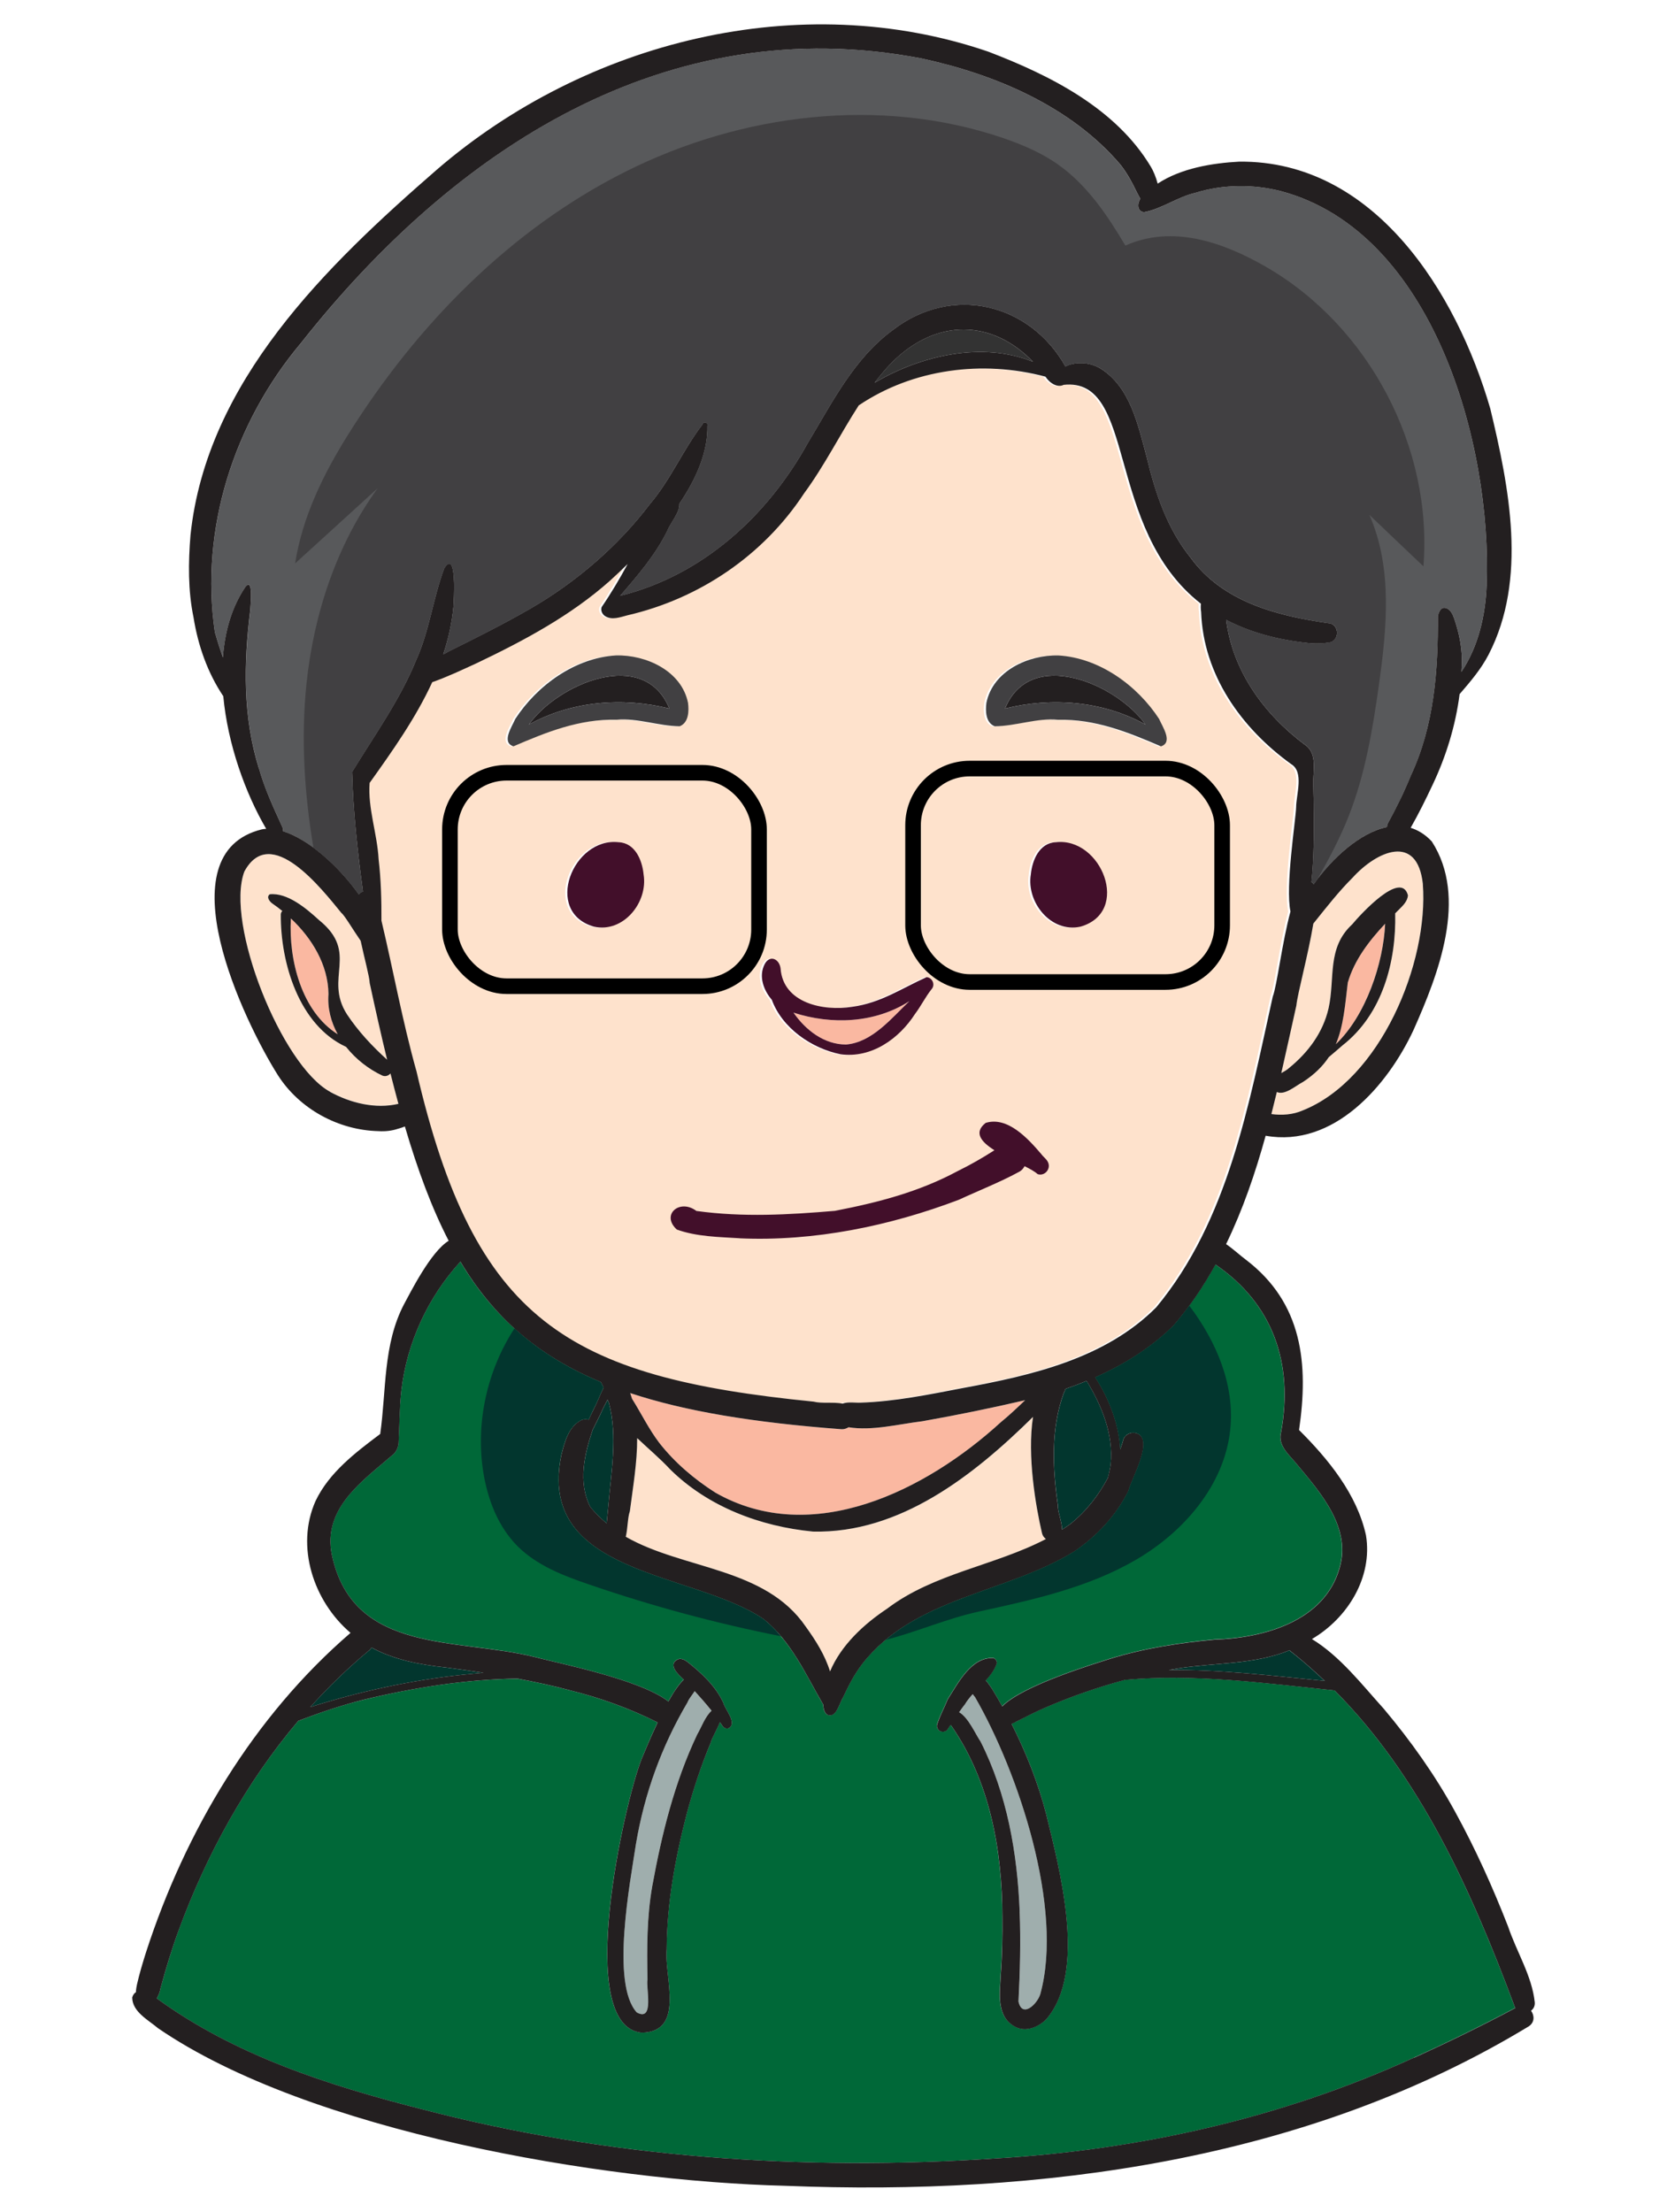 <?xml version="1.0" encoding="UTF-8"?>
<svg id="Layer_1" data-name="Layer 1" xmlns="http://www.w3.org/2000/svg" viewBox="0 0 534.34 708.66">
  <defs>
    <style>
      .cls-1 {
        stroke-width: 4px;
      }

      .cls-1, .cls-2 {
        fill: none;
        stroke: #000;
        stroke-miterlimit: 10;
      }

      .cls-3 {
        fill: #fab8a1;
      }

      .cls-4 {
        fill: #333;
      }

      .cls-5 {
        fill: #fee2cc;
      }

      .cls-6 {
        fill: #9faead;
      }

      .cls-2 {
        stroke-width: 5px;
      }

      .cls-7 {
        fill: #420f2a;
      }

      .cls-8 {
        fill: #006838;
      }

      .cls-9 {
        fill: #02362e;
      }

      .cls-10 {
        fill: #231f20;
      }

      .cls-11 {
        fill: #58595b;
      }

      .cls-12 {
        fill: #414042;
      }
    </style>
  </defs>
  <path class="cls-9" d="M413.36,528.76c-11.13,4.58-23.64,3.96-35.45,5.77-1.11,.17-2.22,.38-3.32,.58,16.7-.21,33.54,1.86,50.02,3.48-3.29-3.13-6.7-6.16-10.32-9.01-.37-.23-.67-.51-.93-.81Z"/>
  <path class="cls-3" d="M271.2,334.68c8.39-.69,14.59-8.48,20.3-13.9-11.01,7.08-24.9,7.65-37.16,3.68,3.9,5.6,9.79,10.23,16.86,10.22Z"/>
  <path class="cls-5" d="M433.61,281.15c-4.44,4.41-8.29,9.35-12.2,14.22-.13,.19-.3,.38-.45,.56-1.64,9.96-5.07,22.38-5.44,26.24-1.6,7.13-3.17,14.38-4.83,21.66,.93-.55,1.85-1.05,2.42-1.58,6.26-5.08,10.93-11.43,12.72-19.14,2.16-9.64-.62-19.37,7.57-26.93,2.57-3.09,15.76-17.59,17.89-9.28-.18,1.87-1.54,3.2-2.79,4.44-.43,.43-.86,.87-1.3,1.3,.35,15.62-4.15,32.37-16.89,42.31-1.39,1.18-2.85,2.51-4.4,3.77-1.91,2.86-4.54,5.51-8.27,7.95-2.31,1.18-5.83,4.39-8.38,3.22-.56,2.36-1.15,4.72-1.75,7.07,3.37,.45,6.89,.21,10-1.15,24.91-9.87,40.47-47.28,38.54-72.6-1.81-16.33-14.74-10.51-22.45-2.06Z"/>
  <path class="cls-10" d="M169.53,232.16c13.66-7.56,30.01-8.85,45.03-5.14-8.14-19.85-35.82-7.85-45.03,5.14Z"/>
  <path class="cls-5" d="M122.6,344.64c-4.43-2.06-8.55-5.28-11.67-9.22-15.06-6.92-21.05-26.85-20.92-42.48,.02-.47,.22-.81,.49-1.06-1.06-.86-2.15-1.67-3.25-2.43-.86-.64-1.94-2.04-.79-2.92,5.66-.6,11.75,4.54,15.77,8.23,13.11,10.58,1.46,18.5,9,30.25,3.67,5.53,8.02,10.14,12.86,14.53-1.88-7.72-3.72-15.88-5.59-24.59-.09-2.1-1.67-7.75-2.9-13.53-2.58-3.71-5.12-8.1-6.15-8.89-6.39-7.78-22.72-28.84-31.13-13.28-6.23,16.67,11.96,62.15,27.51,70.57,6.57,3.6,14.57,5.55,21.9,3.83-.86-3.16-1.72-6.39-2.55-9.74-.6,.69-1.53,1.09-2.56,.71Z"/>
  <path class="cls-3" d="M108.26,331.4c-2.16-3.93-3.34-8.33-2.97-12.92-.13-9.33-5.28-17.83-12.05-24.2-.77,13.34,3.44,29.86,15.03,37.12Z"/>
  <path class="cls-10" d="M367.19,232.16c-9.22-12.99-36.89-24.99-45.03-5.14,15.02-3.71,31.37-2.42,45.03,5.14Z"/>
  <path class="cls-5" d="M413.18,244.86c-15.97-11.51-28.17-28.58-28.87-48.79-.15-.96-.15-1.82-.06-2.61-31.02-24.16-20.36-72.69-44.03-70.13-1.55,.81-4.01,.07-5.8-2.62-20.17-5.37-42.46-2.53-59.86,9.2-5.99,9.28-10.97,19.29-17.52,28.19-13.04,19.87-33.56,33.75-56.66,39.08-2.27,.57-4.91,1.63-7.09,.27-.85-.53-1.42-1.62-1.22-2.61,.02-.1,.05-.19,.08-.29,0,0,0,0-.02,.01,3.05-4.45,5.77-9.1,8.37-13.83-1.95,1.9-3.85,3.69-5.65,5.33-12.56,11.19-27.52,19.18-42.62,26.39-4.73,2.17-9.46,4.42-14.38,6.15-5.28,11.48-12.79,22.1-20.07,32.27-.63,8.11,2.45,16.29,2.88,24.47,.77,6.56,.93,13.12,.91,19.67,3.8,16,6.73,32.19,11.16,48.03,18.62,80.18,48.09,98.17,127.34,106.06,2.51,.66,6.38,.06,9.3,.63,1.76-.66,3.98-.22,5.71-.3,11.05-.35,21.96-2.6,32.8-4.68,22.1-4.07,45.63-9.42,62.03-25.88,23.19-27.95,29.66-65.13,37.34-99.55,1.38-3.56,3.02-17.54,5.68-27.27-1.71-7.8,1.7-29.34,1.81-33.39,.03-4.13,2.57-11.35-1.58-13.82Zm-168.77,64.13c1.6-3.12,4.7-1.76,5.11,1.32,.81,11.19,13.78,13.81,22.98,12.32,9.15-1.24,15.99-6,23.82-9.49,1.87,.11,2.88,2.45,1.61,3.84-1.98,2.48-3.38,5.37-5.28,7.9-5.15,8.01-13.97,14.29-23.87,12.96-9.27-1.83-18.76-8.4-22.06-17.45-2.67-3.08-4.28-7.55-2.31-11.4Zm-80.51-69.81c-3.98-1.27-.44-6.35,.58-8.77,7.03-10.79,19.2-19.59,32.27-20.35,9.68-.25,21.02,4.93,23.1,15.19,.34,2.66,.23,6.38-2.69,7.51-6.63-.04-13.66-2.73-20.19-2.09-12.07-.28-22.53,3.99-33.08,8.52Zm25.81,57.77c-16.34-4.64-6.76-28.76,7.91-27.05,5.27,.22,7.56,5.78,7.99,10.35,1.45,8.91-6.48,18.78-15.9,16.7Zm155.93,0c-9.43,2.08-17.35-7.79-15.9-16.7,.43-4.57,2.72-10.12,7.99-10.35,14.67-1.71,24.26,22.41,7.91,27.05Zm25.81-57.77c-10.55-4.53-21.01-8.8-33.08-8.52-6.52-.63-13.56,2.05-20.19,2.09-2.92-1.13-3.03-4.85-2.69-7.51,2.08-10.25,13.43-15.44,23.1-15.19,13.07,.76,25.24,9.56,32.27,20.35,1.02,2.43,4.57,7.51,.58,8.77Z"/>
  <path class="cls-11" d="M476.52,187.43c-.36,9.67-2.6,19.61-8.08,27.85,.03-.68,.06-1.36,.1-2.01,.29-5.16-.75-10.23-2.4-15.06-.52-1.4-1.3-3.15-2.92-3.44-1.43-.23-2.11,1.49-2.3,2.6,.1,17.43-1.17,35.09-8.7,51.23-2.14,5.23-4.61,10.29-7.34,15.22-.19,.36-.26,.78-.29,1.17-8.05,1.69-16.33,8.86-22.2,16.59-.45,.58-.88,1.17-1.3,1.75-.19-.36-.42-.55-.71-.75,1.27-11.13,.68-26.46,.62-30.58-.32-4.32,1.75-10.52-2.79-13.47-13.08-9.77-23.08-23.54-25.13-39.9,7.21,3.77,16.1,6.46,27.3,7.53,1.79,.1,3.64,.03,5.42-.26,3.8-.23,3.7-6.17-.06-6.23-16.43-2.4-33.79-6.82-44.05-20.97-7.6-9.41-11.3-20.52-14.09-32.24-2.79-10.23-5.23-22.46-14.93-28.47-2.79-1.59-6.17-2.08-9.32-1.27-.52,.13-1.17,.39-1.79,.71-11.52-20.39-36.39-26.23-55.25-11.78-12.56,9.12-19.61,23.44-27.43,36.39-12.92,23.34-33.76,42.36-60.06,48.86,5.65-6.52,11.23-13.02,15.09-20.81,.91-2.43,4.06-5.88,3.86-8.64,5.39-7.99,9.19-16.56,8.99-25.06,.32-1.07-1.4-1.43-1.56-.39-6.23,7.99-10.19,17.63-16.88,25.52-10.19,13.44-23.7,25.06-38.47,33.6-8.54,4.9-17.3,9.32-26.13,13.67-.45,.29-1.01,.62-1.62,.91,1.59-4.87,2.76-9.87,3.25-15.09,.16-1.92,1.2-18.99-2.95-12.47-3.6,9.64-4.77,20.13-9.09,29.57-5.1,12.5-13.37,24.12-20.45,35.68,.29,12.08,1.72,25.39,3.47,38.34-.55,.13-.97,.42-1.3,.88-3.99-5.62-9.19-11.04-14.54-14.97-3.31-2.43-6.62-4.32-9.77-5.29,.06-.42,.03-.84-.19-1.3-2.82-6.17-5.71-12.3-7.53-18.86-5.19-16.52-4.87-33.57-2.76-50.74,0-1.17,1.1-10.42-1.46-7.53-4.48,6.49-6.69,14.38-7.34,22.76-.91-2.66-1.75-5.36-2.56-8.05-4.84-33.08,6.04-67.1,27.66-92.78C145.37,47.9,213.41,3.04,295.25,18.69c23.63,5.1,48.08,15.39,64.02,34.25,2.11,2.82,3.47,5.23,5.1,8.63,.39,.68,.75,1.43,1.14,2.11-1.01,1.53-1.04,4.09,1.2,4.32,5.71-1.07,10.71-4.9,16.46-6.23,8.76-2.69,18.63-2.82,27.56-.49,48.73,13.08,67.52,81.16,65.8,126.15Z"/>
  <path class="cls-3" d="M432,314.83c-.89,7.45-1.38,13.99-3.84,19.75,9.67-9.19,15.26-26.01,15.81-38.61-5.16,5.51-9.85,11.61-11.97,18.86Z"/>
  <path class="cls-9" d="M154.94,535.98c-4.03-.62-8.07-1.19-12.12-1.71-8.17-.89-16.51-2.43-23.72-6.37-.28,.44-.65,.86-1.17,1.22-6.63,5.54-12.78,11.52-18.5,17.86,16.03-5.08,32.55-8.66,49.27-10.41,2.06-.19,4.14-.4,6.22-.59Z"/>
  <path class="cls-6" d="M223.47,555.77c1.41-2.41,2.49-5.66,4.61-7.61-1.73-2.16-3.56-4.26-5.41-6.28-.82,1.25-1.89,2.49-2.32,3.62-8.37,14.19-13.75,29.17-16.49,45.21-1.89,12.47-8.13,44.9,.23,54.11,5.76,3.17,2.88-8.02,3.45-10.52-.21-10.01-.22-20.04,1.52-29.93,3.02-16.64,7.11-33.26,14.41-48.59Z"/>
  <path class="cls-4" d="M285.9,116.11c-2.02,2.06-3.83,4.27-5.57,6.53,14.93-8.84,34.64-13.29,50.76-6.72-12.98-13.51-30.85-14.12-45.19,.19Z"/>
  <path class="cls-8" d="M485.67,643.36c-10.62,5.65-21.43,10.94-32.4,15.91-42.1,19.28-87.88,29.61-134.13,32.33-61.78,4.09-124.3-.16-184.29-15.87-29.64-7.56-59.63-17.17-84.6-35.42,.62-1.04,1.04-2.21,1.2-3.25,1.72-6.3,3.6-12.56,5.84-18.7,8.96-24.28,21.59-47.27,38.31-66.97,6.85-2.63,13.76-5,20.87-6.75,16.07-3.9,32.72-6.56,49.38-6.78,5.65,1.04,11.23,2.24,16.82,3.73,9.77,2.43,19.09,5.78,28.11,10.29-2.47,5.19-4.45,10.16-5.13,11.75-5.52,13.93-21.75,85.54,.03,87.65,14.12-.26,7.14-17.85,7.99-26.72,.06-14.77,2.79-29.41,6.49-43.63,2.04-7.63,4.58-15.29,7.66-22.59,.23-1.2,1.88-3.99,2.92-6.56,.29,.45,.62,.84,.91,1.3,.42,.68,1.4,.91,2.11,.55,2.47-1.85-1.4-5.84-1.95-8.12-2.43-5.26-6.78-9.28-11.23-12.86-.88-.68-1.95-1.36-3.12-1.07-3.6,1.56-.29,4.77,1.69,6.56-1.53,1.46-3.25,4.03-4.93,7.01-9.09-7.08-34.99-12.14-42.88-14.25-24.57-6.17-58.17-.78-64.96-32.62-3.12-15.13,9.87-23.79,19.87-32.46,.88-.94,1.4-2.17,1.49-3.44,.29-5.65,.26-11.3,.91-16.91,1.79-15.32,8.51-29.83,18.89-41.23,4.97,8.28,10.65,15.35,17.37,21.39,7.69,7.01,16.78,12.66,27.66,17.2,.29,.58,.62,1.17,.88,1.75-1.2,2.47-2.14,5.03-3.44,7.43-.45,.94-.88,1.92-1.33,2.86-.84-.26-1.82-.19-2.6,.26-3.9,2.11-5.13,6.95-6.17,10.94-8.18,38.82,42.43,37.4,64.86,52.72,2.05,1.66,3.86,3.47,5.52,5.45,5.55,6.52,9.28,14.54,13.57,21.91,.03,1.2,.26,2.37,1.14,3.18,2.99,1.49,3.96-3.47,5.16-5.36,1.85-3.99,3.51-7.27,6.27-10.94,2.27-2.89,4.74-5.39,7.43-7.63h.03c17.08-14.25,41.55-16.72,60.35-28.27,7.3-4.87,13.54-11.59,17.46-19.48,1.01-4.09,8.38-16.52,2.6-18.47-1.53-.52-3.47,.19-4.16,1.75-.32,1.14-.71,2.27-1.07,3.41-.42-8.15-3.67-16.36-8.02-23.05,9.22-4.09,17.85-9.48,25.03-16.52,1.82-2.11,3.51-4.25,5.13-6.46,3.08-4.22,5.88-8.6,8.38-13.15,18.31,12.47,25.06,31.59,21.04,53.66-1.23,4.32,2.63,7.3,5.06,10.32,7.66,9.19,17.46,20.32,13.67,33.24-4.8,17.08-24.25,22.43-40.06,22.92-11.33,1.07-22.63,2.79-33.53,6.17-4.64,1.49-27.85,8.44-34.54,15.22-1.04-1.88-2.14-3.77-3.25-5.58-.62-.88-1.23-1.92-2.04-2.69,1.59-1.79,2.95-3.6,3.57-5.58,.03-.68-.42-1.43-1.1-1.62-7.11-.36-11.3,8.02-14.64,13.21-1.1,2.79-2.47,5.1-3.44,8.18-.19,.81,.32,1.69,1.04,2.05,.75,.36,1.75,.19,2.27-.45,.36-.52,.68-1.04,1.04-1.59,.13,.19,.26,.36,.39,.52,12.21,17.72,16.17,39.7,16.2,60.96,.06,5.84-.06,12.56-.52,18.63-.23,5.65-1.56,13.05,4.29,16.43,3.44,2.14,7.73,.42,10.36-2.24,13.05-15.26,4.25-47.88-.1-65.8-2.53-9.74-6.36-19.54-11.07-28.79,.58-.26,1.17-.55,1.69-.81,3.08-1.59,6.17-3.15,9.35-4.51,8.12-3.47,16.65-6.46,25.35-8.8,22.3-2.01,44.83,1.07,67.16,3.41,27.5,27.59,43.95,64.47,57.56,100.86,.06,.32,.23,.58,.36,.88Z"/>
  <path class="cls-6" d="M333.47,638.96c7.57-27.46-7.02-71.06-20.93-95.18-.27-.3-.51-.61-.72-.95-.98,1.08-1.87,2.18-2.54,3.33-.67,.79-1.24,1.64-1.83,2.48,2.95,1.63,5.33,7.19,6.88,9.41,8.49,16.82,11.78,35.76,12.53,54.46,.37,9.59,.12,19.22-.37,28.8,1.2,5.52,6.04,.79,6.99-2.36Z"/>
  <path class="cls-5" d="M200.59,492.42c18.49,10.57,44.64,9.7,57.69,28.8,3.19,4.38,6.17,9.13,7.78,14.34,3.54-8.38,10.78-15.11,18.32-20.12,14.97-11.37,34.58-13.78,50.87-22.3-.6-.46-1.09-1.09-1.25-1.88-2-8.53-4.81-24.87-2.87-37.26-19,18.74-42.7,37.43-70.56,36.75-16.78-1.63-33.55-7.9-45.71-19.88-3.26-3.51-7.06-6.69-10.62-10.06,.04,7.84-1.37,15.85-2.35,23.48-.69,1.92-.66,5.4-1.3,8.15Z"/>
  <path class="cls-9" d="M339.09,482.27c-.06,2.2,1.32,5.34,1.35,7.84,.88-.57,1.76-1.15,2.62-1.78,5.16-4.13,9.07-9.2,12.06-14.81,.39-1.46,.72-2.92,.9-4.41,.95-9.44-2.86-18.73-7.71-26.66-2.22,.92-4.47,1.77-6.75,2.55-.14,.43-.31,.86-.54,1.26-4.24,11.45-3.62,24.15-1.92,36.01Z"/>
  <path class="cls-9" d="M192.42,453.22c-.8,1.67-1.64,3.32-2.47,4.97-2.62,7.83-4.72,16.72-.79,24.57,1.59,2.04,3.4,3.76,5.3,5.35,.17-1.7,.31-3.37,.5-5.2,.91-10.98,3.09-22.79,.2-33.48-.15-.3-.28-.62-.43-.92-.8,1.55-1.62,3.11-2.31,4.71Z"/>
  <path class="cls-3" d="M229.26,478.24c31.08,17.77,67.71-.75,91.5-22.5,2.83-2.32,5.35-4.71,7.84-7.09-10.93,2.54-21.95,4.78-33,6.75-7.63,.91-15.94,3.12-23.6,1.92-.67,.4-1.42,.67-2.24,.63-27.94-2.1-50-5.7-67.75-11.58,.21,.61,.41,1.21,.59,1.83,2.94,4.68,5.38,9.72,8.73,14.13,4.96,6.32,11.18,11.61,17.93,15.91Z"/>
  <path class="cls-7" d="M127.44,361.7s.07-.02,.1-.03c-.02,0-.03,0-.05,.01-.02,0-.04,.01-.06,.02Z"/>
  <path class="cls-7" d="M127.69,361.62s-.1,.03-.15,.05c.07-.02,.14-.04,.21-.06,0,0-.02,0-.03,0,0,0,0,0,0,0,0,0-.02,0-.03,0Z"/>
  <path class="cls-12" d="M217.85,232.71c2.91-1.13,3.03-4.85,2.69-7.51-2.08-10.25-13.43-15.44-23.1-15.19-13.07,.76-25.24,9.56-32.27,20.35-1.03,2.42-4.57,7.51-.58,8.77,10.55-4.53,21.01-8.8,33.08-8.52,6.52-.63,13.56,2.05,20.19,2.09Zm-48.32-.55c9.21-12.99,36.89-24.99,45.03-5.14-15.02-3.71-31.37-2.42-45.03,5.14Z"/>
  <path class="cls-7" d="M198.31,269.86c-14.67-1.71-24.26,22.41-7.91,27.05,9.42,2.08,17.35-7.79,15.9-16.7-.43-4.57-2.72-10.12-7.99-10.35Z"/>
  <path class="cls-12" d="M318.86,232.71c6.63-.04,13.66-2.73,20.19-2.09,12.07-.28,22.53,3.99,33.08,8.52,3.98-1.27,.44-6.35-.58-8.77-7.03-10.79-19.2-19.59-32.27-20.35-9.68-.25-21.02,4.93-23.1,15.19-.34,2.66-.23,6.38,2.69,7.51Zm48.32-.55c-13.66-7.56-30.01-8.85-45.03-5.14,8.14-19.85,35.82-7.85,45.03,5.14Z"/>
  <path class="cls-7" d="M338.41,269.86c-5.27,.22-7.56,5.78-7.99,10.35-1.45,8.91,6.48,18.78,15.9,16.7,16.34-4.64,6.76-28.76-7.91-27.05Z"/>
  <path class="cls-7" d="M269.46,337.8c9.89,1.33,18.71-4.95,23.87-12.96,1.91-2.53,3.3-5.42,5.28-7.9,1.27-1.39,.26-3.73-1.61-3.84-7.83,3.49-14.67,8.26-23.82,9.49-9.2,1.49-22.18-1.13-22.98-12.32-.41-3.08-3.51-4.44-5.11-1.32-1.97,3.85-.36,8.32,2.31,11.4,3.3,9.05,12.79,15.61,22.06,17.45Zm22.04-17.02c-5.71,5.42-11.9,13.21-20.3,13.9-7.07,0-12.96-4.63-16.86-10.22,12.25,3.97,26.15,3.4,37.16-3.68Z"/>
  <path class="cls-10" d="M491.95,641.54c-.91-8.48-5.81-16.11-8.51-24.16-4.93-12.64-10.52-25.05-17.06-36.95-6.42-11.73-14.2-22.66-22.8-32.89-7.04-7.78-13.99-16.84-23.06-22.37,11.44-6.7,19.54-19.78,17.33-33.24-2.87-13.17-12.12-24.46-21.45-33.74,3.09-21.15,1.17-40.71-17.08-54.59-1.49-1.07-3.84-3.27-6.31-4.97,5.36-11.02,9.37-22.76,12.68-34.73,21.79,3.91,39.08-16,47.42-33.92,7.94-17.86,17.53-42.32,5.83-60.38-2.1-2.24-4.39-3.63-6.77-4.36,2.54-4.45,4.82-9.07,7-13.7,4.37-9.2,7.4-19.04,8.69-29.13,3.44-3.99,6.87-7.98,9.31-12.7,12.48-24.15,6.6-53.52,.52-78.79-10.8-37.19-37.12-79.53-80.45-79.13-8.7,.47-18.65,2.1-26.16,7.04-.55-2.13-1.46-4.2-2.17-5.37-11.24-18.78-32.3-29.32-52.12-36.91-60.39-20.66-128.99-3.37-176.73,37.78-35.52,30.88-73.84,67.89-79,117.14-.72,8.71-.82,17.73,.97,26.34,1.44,9.07,4.53,17.78,9.54,25.26,1.42,15.35,7.04,31.03,13.75,42.49-.48,.03-.95,.08-1.41,.18-31.51,7.76-5.72,61.52,5.16,78.75,6.93,10.87,19.45,17.65,32.29,17.94,2.15,.13,4.29-.1,6.33-.8,0,0,.02,0,.03,0,0,0,0,0,.01,0,.68-.2,1.38-.42,2.05-.7,4.13,14.05,8.64,26.19,14.04,36.63-5.79,3.5-12.37,16.78-14.34,20.38-6.74,12.92-5.62,27.6-7.61,41.52-7.91,5.94-16.38,12.34-20.73,21.49-6.5,14.61-.62,32.16,11.22,42.24-31.12,26.8-52.98,63.52-65.57,102.39-1.07,3.38-2.09,6.78-2.88,10.25-.16,.72-.32,1.6-.34,2.48-.52,.32-.94,.85-1.19,1.69,.02,4.61,5.14,7.2,8.32,9.89,48.47,33.19,142.28,49,200.97,50.46,82,3.29,167.12-7.91,238.36-51.09,1.96-1.31,1.82-3.5,.73-5,.76-.59,1.29-1.48,1.19-2.68Zm-67.32-102.96c-16.49-1.61-33.33-3.69-50.02-3.48,1.11-.19,2.22-.41,3.32-.58,11.81-1.81,24.32-1.19,35.45-5.77,.27,.3,.57,.58,.93,.81,3.62,2.85,7.02,5.89,10.32,9.01Zm31.44-255.37c1.93,25.32-13.62,62.73-38.54,72.6-3.11,1.36-6.63,1.6-10,1.15,.6-2.35,1.18-4.71,1.75-7.07,2.55,1.18,6.07-2.04,8.38-3.22,3.73-2.44,6.36-5.09,8.27-7.95,1.55-1.26,3.01-2.59,4.4-3.77,12.74-9.95,17.24-26.69,16.89-42.31,.43-.43,.86-.87,1.3-1.3,1.25-1.24,2.61-2.57,2.79-4.44-2.14-8.3-15.32,6.19-17.89,9.28-8.2,7.56-5.41,17.29-7.57,26.93-1.79,7.71-6.46,14.06-12.72,19.14-.57,.54-1.49,1.04-2.42,1.58,1.67-7.28,3.23-14.53,4.83-21.66,.37-3.86,3.8-16.28,5.44-26.24,.16-.19,.32-.37,.45-.56,3.91-4.87,7.76-9.8,12.2-14.22,7.7-8.45,20.64-14.26,22.45,2.06Zm-27.89,51.37c2.46-5.76,2.95-12.3,3.84-19.75,2.11-7.25,6.81-13.35,11.97-18.86-.54,12.6-6.14,29.42-15.81,38.61ZM82.98,246.18c-5.17-16.52-4.87-33.57-2.76-50.73,.02-1.17,1.11-10.41-1.46-7.53-4.46,6.49-6.69,14.36-7.32,22.75-.92-2.67-1.77-5.35-2.56-8.06-4.85-33.06,6.03-67.08,27.66-92.78C145.4,47.91,213.44,3.05,295.27,18.7c23.62,5.08,48.08,15.39,64.02,34.23,2.12,2.82,3.47,5.25,5.1,8.64,.37,.67,.73,1.42,1.14,2.12-1.03,1.51-1.04,4.09,1.18,4.3,5.71-1.07,10.72-4.89,16.46-6.21,8.75-2.71,18.63-2.82,27.55-.5,48.73,13.1,67.54,81.16,65.81,126.16-.37,9.66-2.6,19.6-8.09,27.84,.03-.67,.08-1.34,.1-2.02,.29-5.15-.75-10.21-2.41-15.07-.49-1.37-1.28-3.15-2.92-3.42-1.42-.24-2.09,1.5-2.3,2.59,.09,17.46-1.17,35.11-8.71,51.23-2.13,5.22-4.61,10.28-7.33,15.22-.18,.38-.26,.78-.3,1.19-8.66,1.81-17.55,9.95-23.49,18.32-.19-.33-.43-.55-.71-.72,1.24-11.15,.68-26.46,.61-30.58-.34-4.34,1.73-10.54-2.82-13.48-13.06-9.78-23.05-23.55-25.12-39.92,7.22,3.77,16.12,6.47,27.3,7.53,1.81,.11,3.65,.06,5.44-.24,3.79-.23,3.68-6.17-.07-6.25-16.44-2.38-33.78-6.8-44.06-20.96-7.57-9.41-11.27-20.53-14.08-32.24-2.79-10.23-5.23-22.48-14.92-28.46-2.8-1.62-6.17-2.1-9.31-1.28-.55,.13-1.18,.38-1.81,.7-11.52-20.38-36.39-26.23-55.23-11.77-12.56,9.12-19.6,23.43-27.44,36.4-12.9,23.31-33.76,42.35-60.05,48.84,5.65-6.52,11.24-13.01,15.11-20.82,.91-2.43,4.05-5.88,3.84-8.64,5.4-7.97,9.19-16.56,9-25.05,.32-1.08-1.39-1.45-1.57-.4-6.21,8-10.17,17.64-16.86,25.51-10.2,13.46-23.7,25.08-38.47,33.6-8.54,4.91-17.32,9.31-26.15,13.68-.43,.3-1,.59-1.63,.89,1.61-4.86,2.76-9.87,3.25-15.08,.16-1.94,1.22-19-2.94-12.48-3.6,9.66-4.76,20.13-9.08,29.58-5.09,12.5-13.38,24.1-20.45,35.66,.29,12.08,1.72,25.38,3.48,38.35-.55,.12-.99,.42-1.32,.88-6.45-9.07-16.06-17.65-24.3-20.25,.05-.42,.02-.85-.21-1.32-2.82-6.15-5.69-12.29-7.52-18.85ZM331.11,115.92c-16.12-6.57-35.84-2.12-50.76,6.72,1.74-2.26,3.55-4.47,5.57-6.53,14.35-14.31,32.21-13.7,45.19-.19ZM105.83,349.83c-15.56-8.42-33.74-53.9-27.51-70.57,8.42-15.57,24.75,5.5,31.13,13.28,1.03,.79,3.57,5.17,6.15,8.89,1.24,5.78,2.81,11.43,2.9,13.53,1.87,8.71,3.71,16.87,5.59,24.59-4.83-4.39-9.18-9.01-12.86-14.53-7.53-11.74,4.11-19.67-9-30.25-4.03-3.69-10.11-8.83-15.77-8.23-1.16,.88-.07,2.28,.79,2.92,1.1,.76,2.19,1.57,3.25,2.43-.27,.25-.46,.59-.49,1.06-.13,15.63,5.86,35.56,20.92,42.48,3.12,3.94,7.24,7.15,11.67,9.22,1.04,.38,1.96-.02,2.56-.71,.84,3.34,1.69,6.58,2.55,9.74-7.33,1.72-15.33-.23-21.9-3.83Zm2.44-18.43c-11.59-7.26-15.79-23.78-15.03-37.12,6.78,6.37,11.93,14.86,12.05,24.2-.36,4.59,.81,8.99,2.97,12.92Zm25.16,11.62c-4.43-15.84-7.36-32.03-11.16-48.03,.02-6.55-.14-13.11-.91-19.67-.43-8.18-3.51-16.36-2.88-24.47,7.27-10.17,14.79-20.79,20.07-32.27,4.91-1.73,9.65-3.98,14.38-6.15,15.1-7.21,30.06-15.2,42.62-26.39,1.8-1.64,3.7-3.43,5.65-5.33-2.59,4.73-5.31,9.38-8.37,13.83,0,0,0,0,.02-.01-.03,.1-.06,.19-.08,.29-.2,.99,.37,2.08,1.22,2.61,2.18,1.36,4.82,.31,7.09-.27,23.1-5.33,43.62-19.21,56.66-39.08,6.55-8.9,11.53-18.91,17.52-28.19,17.4-11.73,39.69-14.57,59.86-9.2,1.79,2.69,4.26,3.43,5.8,2.62,23.66-2.56,13.01,45.97,44.03,70.13-.09,.79-.09,1.65,.06,2.61,.7,20.21,12.91,37.28,28.87,48.79,4.16,2.47,1.61,9.68,1.58,13.82-.12,4.05-3.53,25.59-1.81,33.39-2.66,9.73-4.3,23.71-5.68,27.27-7.67,34.42-14.15,71.6-37.34,99.55-16.39,16.46-39.93,21.81-62.03,25.88-10.84,2.08-21.75,4.33-32.8,4.68-1.73,.08-3.95-.35-5.71,.3-2.92-.57-6.79,.03-9.3-.63-79.25-7.89-108.72-25.88-127.34-106.06Zm214.87,99.44c4.86,7.92,8.67,17.21,7.71,26.66-.18,1.49-.52,2.95-.9,4.41-2.99,5.61-6.9,10.69-12.06,14.81-.85,.63-1.74,1.2-2.62,1.78-.02-2.5-1.41-5.64-1.35-7.84-1.69-11.86-2.31-24.56,1.92-36.01,.23-.4,.41-.82,.54-1.26,2.27-.78,4.52-1.63,6.75-2.55Zm-144.06,18.33c3.56,3.37,7.36,6.55,10.62,10.06,12.16,11.98,28.93,18.26,45.71,19.88,27.86,.68,51.56-18.01,70.56-36.75-1.94,12.39,.87,28.72,2.87,37.26,.17,.79,.65,1.42,1.25,1.88-16.3,8.53-35.91,10.94-50.87,22.3-7.54,5-14.79,11.74-18.32,20.12-1.61-5.21-4.6-9.95-7.78-14.34-13.05-19.1-39.19-18.22-57.69-28.8,.64-2.75,.6-6.24,1.3-8.15,.98-7.63,2.38-15.63,2.35-23.48Zm-2.23-14.43c17.75,5.88,39.81,9.48,67.75,11.58,.82,.04,1.57-.23,2.24-.63,7.66,1.21,15.97-1,23.6-1.92,11.04-1.96,22.06-4.2,33-6.75-2.49,2.37-5,4.77-7.84,7.09-23.79,21.75-60.42,40.27-91.5,22.5-6.75-4.3-12.97-9.59-17.93-15.91-3.36-4.42-5.79-9.45-8.73-14.13-.18-.62-.38-1.22-.59-1.83Zm-7.05,36.53c-.19,1.83-.32,3.51-.5,5.2-1.9-1.59-3.7-3.31-5.3-5.35-3.93-7.85-1.83-16.74,.79-24.57,.83-1.66,1.67-3.31,2.47-4.97,.69-1.6,1.51-3.16,2.31-4.71,.14,.31,.27,.62,.43,.92,2.9,10.69,.71,22.49-.2,33.48Zm-77.02,46.22c.51-.37,.89-.79,1.17-1.22,7.21,3.94,15.55,5.49,23.72,6.37,4.04,.52,8.09,1.09,12.12,1.71-2.08,.2-4.16,.4-6.22,.59-16.73,1.75-33.24,5.33-49.27,10.41,5.72-6.34,11.86-12.33,18.5-17.86Zm335.36,130.14c-42.11,19.28-87.89,29.6-134.16,32.34-61.77,4.08-124.28-.15-184.29-15.88-29.63-7.55-59.61-17.18-84.59-35.41,.61-1.03,1.04-2.22,1.2-3.24,1.71-6.31,3.6-12.56,5.86-18.71,8.96-24.29,21.59-47.25,38.29-66.97,6.84-2.61,13.78-4.98,20.89-6.76,16.07-3.87,32.72-6.54,49.36-6.78,5.65,1.06,11.28,2.26,16.84,3.75,0,0-.02,0-.03,0,9.79,2.42,19.11,5.78,28.13,10.3-2.47,5.2-4.47,10.14-5.15,11.75-5.5,13.91-21.73,85.55,.04,87.66,14.12-.29,7.14-17.88,8.01-26.72,.06-14.77,2.79-29.41,6.49-43.65,2.05-7.62,4.57-15.27,7.64-22.58,.25-1.2,1.91-4,2.93-6.54,.29,.43,.62,.84,.89,1.28,.44,.7,1.4,.92,2.12,.55,2.47-1.82-1.37-5.84-1.94-8.1-2.43-5.25-6.78-9.29-11.22-12.85-.9-.7-1.95-1.38-3.15-1.08-3.6,1.55-.26,4.77,1.72,6.56-1.55,1.45-3.26,4-4.94,7-9.1-7.09-34.99-12.15-42.88-14.25-24.6-6.15-58.18-.78-64.96-32.63-3.11-15.12,9.88-23.8,19.86-32.46,.87-.95,1.42-2.16,1.51-3.45,.29-5.64,.27-11.28,.89-16.91,1.8-15.32,8.51-29.82,18.91-41.23,10.64,17.77,24.65,30.11,45.02,38.6,.31,.59,.62,1.18,.88,1.77-1.2,2.44-2.15,5.03-3.43,7.43-.47,.94-.89,1.9-1.35,2.85-.83-.27-1.81-.19-2.6,.25-3.89,2.11-5.1,6.96-6.14,10.96-8.19,38.81,42.41,37.37,64.85,52.71,8.84,7.07,13.49,17.76,19.09,27.37,.04,1.18,.27,2.37,1.15,3.17,2.97,1.51,3.94-3.48,5.14-5.36,1.87-3.97,3.5-7.26,6.29-10.94,16.68-21.31,46.05-22.53,67.8-35.88,7.29-4.88,13.55-11.61,17.46-19.48,1.01-4.08,8.38-16.54,2.62-18.46-1.55-.52-3.5,.19-4.17,1.74-.33,1.15-.69,2.28-1.08,3.4-.41-8.13-3.65-16.33-8-23.05,9.21-4.09,17.83-9.45,25.01-16.52,5.27-6.09,9.69-12.68,13.53-19.61,18.3,12.48,25.04,31.59,21.01,53.66-1.21,4.33,2.65,7.32,5.08,10.34,7.67,9.19,17.46,20.32,13.67,33.23-4.82,17.09-24.26,22.43-40.07,22.94-11.33,1.05-22.62,2.78-33.51,6.15-4.65,1.5-27.87,8.44-34.55,15.23-1.05-1.89-2.13-3.75-3.25-5.57-.63-.87-1.24-1.92-2.04-2.71,1.58-1.76,2.95-3.58,3.55-5.57,.04-.7-.41-1.42-1.09-1.62-7.1-.37-11.31,8.01-14.65,13.22-1.11,2.78-2.46,5.1-3.42,8.16-.2,.81,.31,1.7,1.03,2.05,.73,.35,1.74,.19,2.26-.46,.36-.52,.7-1.05,1.05-1.57,.13,.18,.26,.35,.4,.51,12.19,17.71,16.15,39.69,16.19,60.97,.07,5.84-.06,12.55-.52,18.63-.22,5.65-1.55,13.06,4.28,16.44,3.46,2.12,7.72,.41,10.35-2.26,13.07-15.23,4.28-47.88-.09-65.8-2.53-9.73-6.37-19.53-11.07-28.8,.6-.24,1.17-.53,1.68-.81,3.08-1.57,6.17-3.14,9.35-4.5,8.14-3.49,16.67-6.47,25.36-8.8,22.32-2.02,44.83,1.08,67.16,3.39,27.5,27.6,43.96,64.49,57.55,100.86,.07,.35,.22,.61,.37,.89-10.61,5.65-21.43,10.93-32.38,15.9Zm-245.75-24.97c-.57,2.5,2.31,13.7-3.45,10.52-8.36-9.21-2.12-41.64-.23-54.11,2.74-16.04,8.12-31.02,16.49-45.21,.43-1.13,1.5-2.37,2.32-3.62,1.85,2.03,3.68,4.12,5.41,6.28-2.12,1.94-3.2,5.2-4.61,7.61-7.29,15.33-11.38,31.96-14.41,48.59-1.74,9.89-1.73,19.92-1.52,29.93Zm119.3-21.79c-.74-18.7-4.04-37.65-12.53-54.46-1.55-2.22-3.93-7.78-6.88-9.41,.6-.84,1.17-1.69,1.83-2.48,.68-1.15,1.56-2.25,2.54-3.33,.21,.34,.45,.66,.72,.95,13.91,24.12,28.5,67.72,20.93,95.18-.95,3.15-5.79,7.88-6.99,2.36,.49-9.58,.74-19.22,.37-28.8Z"/>
  <path class="cls-7" d="M127.69,361.62s.02,0,.03,0c0,0,0,0,0,0,0,0,0,0-.01,0,0,0-.02,0-.03,0Z"/>
  <path class="cls-12" d="M456.26,181.45c-5.78-5.49-11.56-10.97-17.33-16.49,7.5,16.98,5.62,36.42,3.02,54.8-1.98,14.12-4.38,28.31-9.58,41.58-2.76,7.01-6.27,13.67-10,20.22-.45,.58-.88,1.17-1.3,1.75-.19-.36-.42-.55-.71-.75,1.27-11.13,.68-26.46,.62-30.58-.32-4.32,1.75-10.52-2.79-13.47-13.08-9.77-23.08-23.54-25.13-39.9,7.21,3.77,16.1,6.46,27.3,7.53,1.79,.1,3.64,.03,5.42-.26,3.8-.23,3.7-6.17-.06-6.23-16.43-2.4-33.79-6.82-44.05-20.97-7.6-9.41-11.3-20.52-14.09-32.24-2.79-10.23-5.23-22.46-14.93-28.47-2.79-1.59-6.17-2.08-9.32-1.27-.52,.13-1.17,.39-1.79,.71-11.52-20.39-36.39-26.23-55.25-11.78-12.56,9.12-19.61,23.44-27.43,36.39-12.92,23.34-33.76,42.36-60.06,48.86,5.65-6.52,11.23-13.02,15.09-20.81,.91-2.43,4.06-5.88,3.86-8.64,5.39-7.99,9.19-16.56,8.99-25.06,.32-1.07-1.4-1.43-1.56-.39-6.23,7.99-10.19,17.63-16.88,25.52-10.19,13.44-23.7,25.06-38.47,33.6-8.54,4.9-17.3,9.32-26.13,13.67-.45,.29-1.01,.62-1.62,.91,1.59-4.87,2.76-9.87,3.25-15.09,.16-1.92,1.2-18.99-2.95-12.47-3.6,9.64-4.77,20.13-9.09,29.57-5.1,12.5-13.37,24.12-20.45,35.68,.29,12.08,1.72,25.39,3.47,38.34-.55,.13-.97,.42-1.3,.88-3.99-5.62-9.19-11.04-14.54-14.97-2.92-17.33-4.03-35.03-2.24-52.49,2.34-22.4,9.61-44.51,22.85-62.72-8.83,8.05-17.66,16.1-26.49,24.12,2.34-14.84,8.93-28.37,16.88-41.1,21.98-35.16,52.07-65.93,89.11-84.47,37.07-18.57,81.38-24.09,120.63-10.84,6.36,2.18,12.63,4.8,18.08,8.7,9.19,6.52,15.68,16.17,21.43,25.87,15-6.69,31.1-1.27,45.32,6.95,32.88,19.09,53.24,57.88,50.22,95.8Z"/>
  <path class="cls-9" d="M250.29,524.26c-20.78-4.12-41.26-9.64-61.29-16.52-8.31-2.82-16.78-6.07-23.02-12.24-6.27-6.23-9.61-14.9-11.04-23.63-2.56-15.94,1.17-32.75,9.97-46.23,7.69,7.01,16.78,12.66,27.66,17.2,.29,.58,.62,1.17,.88,1.75-1.2,2.47-2.14,5.03-3.44,7.43-.45,.94-.88,1.92-1.33,2.86-.84-.26-1.82-.19-2.6,.26-3.9,2.11-5.13,6.95-6.17,10.94-8.18,38.82,42.43,37.4,64.86,52.72,2.05,1.66,3.86,3.47,5.52,5.45Z"/>
  <path class="cls-9" d="M394.32,458.26c-1.92,17.66-14.87,32.59-30.22,41.52-15.35,8.93-33.01,12.82-50.38,16.59-10.26,2.24-19.96,6.56-29.83,9.06,17.08-14.25,41.55-16.72,60.35-28.27,7.3-4.87,13.54-11.59,17.46-19.48,1.01-4.09,8.38-16.52,2.6-18.47-1.53-.52-3.47,.19-4.16,1.75-.32,1.14-.71,2.27-1.07,3.41-.42-8.15-3.67-16.36-8.02-23.05,9.22-4.09,17.85-9.48,25.03-16.52,1.82-2.11,3.51-4.25,5.13-6.46,8.83,11.72,14.67,25.61,13.11,39.93Z"/>
  <path class="cls-7" d="M237.1,396.77c23.83,1.05,48.06-3.92,70.29-12.37,6.03-2.8,13.44-5.72,19.52-9.07,.68-.42,1.15-1.02,1.51-1.68,1.86,.94,3.39,1.8,4.16,2.54,2.06,.76,4.18-1.35,3.47-3.5-.42-1.24-1.54-1.88-2.28-2.91-4.13-4.82-10.73-12.19-17.83-9.99-3.96,3.12-1.4,6.1,2.81,8.76-3.8,2.45-7.75,4.7-11.8,6.69-12.39,6.65-25.46,10.05-39.34,12.73-14.84,1.25-29.41,2.1-44.39,.03-5.34-4.04-11.48,1.21-6.27,5.96,6.33,2.29,13.43,2.37,20.15,2.79Z"/>
  <g>
    <rect class="cls-2" x="292.67" y="246.26" width="99.08" height="68.39" rx="18.15" ry="18.15"/>
    <rect class="cls-2" x="144.22" y="247.6" width="99.08" height="68.39" rx="18.15" ry="18.15"/>
    <rect class="cls-1" x="244.16" y="266.76" width="47.65" height="0"/>
  </g>
</svg>